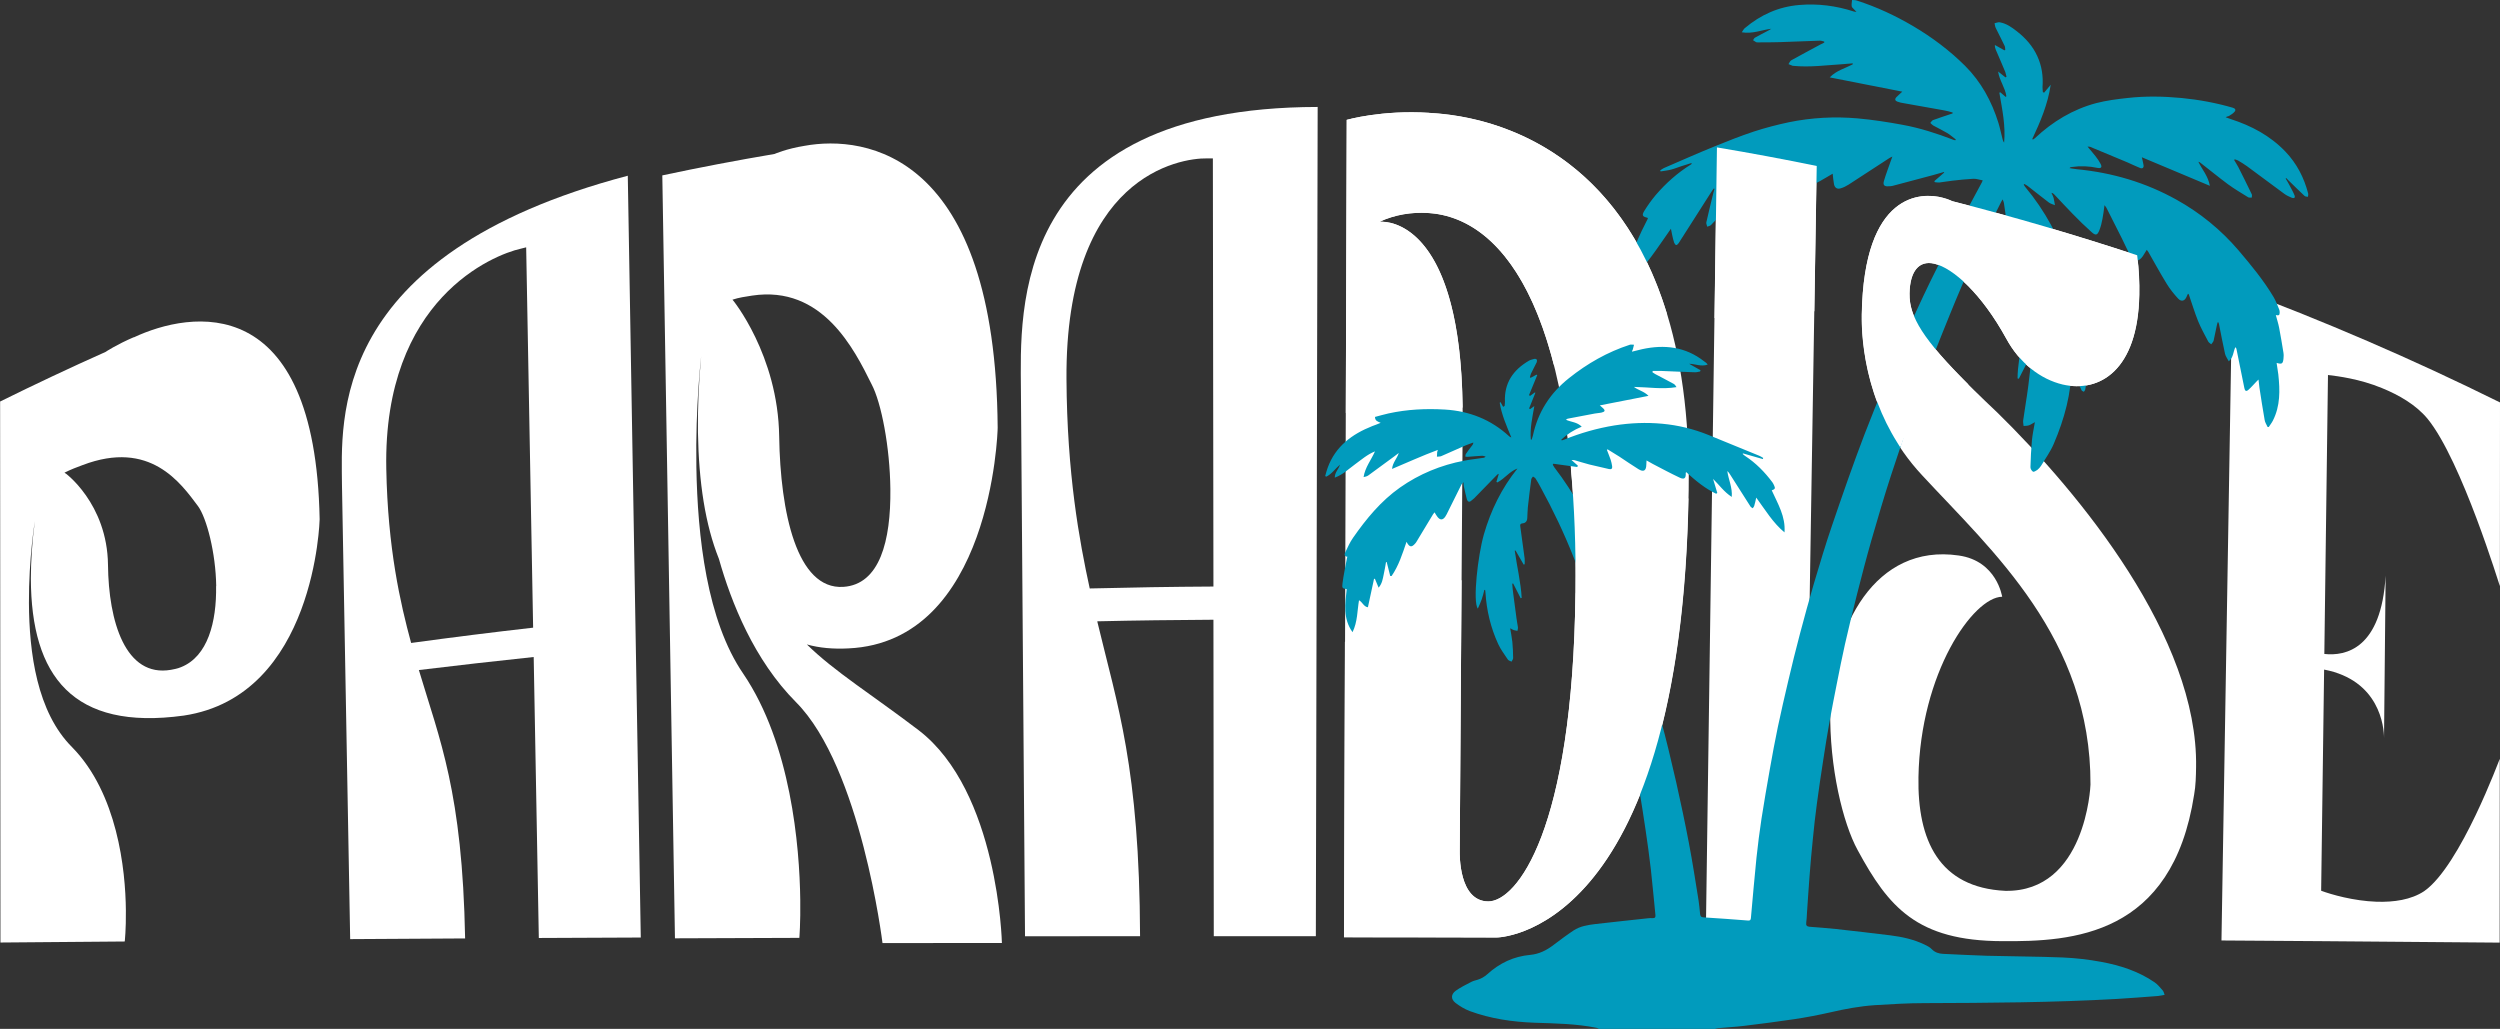 <svg width="260" height="107" viewBox="0 0 260 107" fill="none" xmlns="http://www.w3.org/2000/svg">
<rect x="0" y="0" width="260" height="107" fill="#333333" stroke="none"/>
<g clip-path="url(#clip0_60_1659)">
<path d="M13.909 35.089C19.797 32.332 32.793 30.082 33.243 54.001C33.243 54.025 32.805 72.37 19.11 74.421C7.582 76.011 3.234 70.32 3.21 60.163C3.21 58.384 3.341 56.334 3.625 54.213C3.625 54.213 2.985 58.078 3.009 62.697C3.033 67.869 3.838 74.055 7.499 77.708C12.203 82.504 13.056 90.41 13.091 94.687C13.115 96.678 12.973 97.915 12.973 97.915C8.66 97.951 4.36 97.986 0.047 98.022C0.035 79.263 0.024 60.517 0.012 41.758C3.637 39.968 7.286 38.247 10.959 36.609C10.959 36.609 12.108 35.843 13.92 35.066L13.909 35.089ZM22.486 60.953C22.439 57.512 21.491 53.859 20.59 52.634C18.79 50.23 15.615 45.694 8.589 48.369C8.009 48.581 7.357 48.828 6.705 49.158C6.705 49.099 11.16 52.34 11.231 58.749C11.29 64.617 13.032 70.485 17.783 69.66C18.079 69.601 18.446 69.543 18.813 69.389C21.621 68.282 22.533 64.664 22.474 60.953H22.486Z" fill="white"/>
<path d="M65.29 18.287C65.74 44.692 66.19 71.098 66.641 97.503C63.11 97.515 59.568 97.538 56.037 97.55C55.859 87.806 55.682 78.061 55.504 68.329C51.512 68.753 47.531 69.201 43.562 69.684C45.73 76.954 48.088 82.362 48.372 97.597C44.391 97.621 40.399 97.644 36.418 97.668C36.418 97.668 35.696 57.347 35.565 50.454C35.53 43.844 34.037 26.523 65.29 18.275V18.287ZM55.445 65.265C55.208 52.08 54.959 38.895 54.722 25.722C54.722 25.722 54.497 25.781 54.118 25.875C51.393 26.488 39.83 31.024 40.174 48.757C40.328 57.041 41.631 62.72 42.757 66.868C46.974 66.29 51.204 65.76 55.445 65.277V65.265Z" fill="white"/>
<path d="M104.197 98.069C100.062 98.069 95.927 98.069 91.781 98.08C91.781 98.08 89.541 79.817 82.789 73.03C78.417 68.635 76.047 62.649 74.768 58.125C73.346 54.578 72.671 50.148 72.588 44.987C72.552 42.513 72.659 39.908 72.92 37.069C72.92 37.069 72.316 42.23 72.422 48.569C72.541 55.78 73.512 64.558 77.303 70.073C82.255 77.378 83.156 87.994 83.227 93.579C83.263 95.995 83.132 97.538 83.132 97.538C78.82 97.55 74.507 97.562 70.195 97.585C69.757 71.133 69.318 44.681 68.88 18.24C72.754 17.415 76.64 16.673 80.549 16.013C80.549 16.013 81.77 15.471 83.677 15.165C90.027 14.01 103.545 15.93 103.758 44.48C103.758 44.963 103.083 66.75 88.238 67.433C86.651 67.516 85.205 67.386 83.914 67.021C86.757 69.825 90.726 72.276 95.536 75.94C103.853 82.315 104.197 98.08 104.197 98.057V98.069ZM78.227 30.741C77.54 30.848 76.853 30.942 76.178 31.166C76.178 31.142 80.917 36.904 81.035 45.388C81.154 53.27 82.86 61.342 87.705 61.035C91.496 60.788 92.657 56.251 92.598 50.867C92.551 46.507 91.662 41.876 90.643 39.956C88.843 36.327 85.537 29.646 78.227 30.741Z" fill="white"/>
<path d="M137.037 11.123C136.978 39.873 136.907 68.612 136.848 97.362C133.305 97.362 129.775 97.362 126.233 97.362C126.221 86.392 126.209 75.422 126.197 64.452C122.169 64.476 118.141 64.523 114.113 64.617C116.21 73.384 118.508 79.793 118.567 97.362C114.575 97.362 110.594 97.362 106.602 97.374C106.602 97.374 106.246 48.781 106.175 40.474C106.128 32.462 104.979 11.17 137.037 11.123ZM126.197 61C126.173 46.153 126.161 31.319 126.138 16.473C126.138 16.473 125.901 16.473 125.522 16.473C122.738 16.425 110.772 18.264 110.914 39.437C110.973 49.264 112.241 56.192 113.331 61.2C117.62 61.094 121.908 61.023 126.197 61Z" fill="white"/>
<path d="M148.636 11.748C159.393 12.302 176.074 19.901 175.624 50.984C174.961 97.48 155.59 97.527 155.59 97.491C150.318 97.491 145.058 97.48 139.786 97.468C139.881 69.13 139.964 40.804 140.059 12.466C140.059 12.466 143.696 11.418 148.636 11.736V11.748ZM163.86 61.648C164.168 33.511 156.822 22.647 148.494 22.152C146.8 22.058 145.106 22.317 143.482 23.059C143.482 23.059 143.565 23.059 143.791 23.071C145.485 23.118 152.261 24.673 152.119 43.821C151.965 65.701 151.811 88.501 151.811 88.501C151.811 88.843 151.704 93.745 154.785 93.756C157.723 93.756 163.587 86.451 163.848 61.648H163.86Z" fill="white"/>
<path d="M187.637 97.585C184.225 97.574 180.813 97.562 177.401 97.55C177.78 70.143 178.171 42.724 178.551 15.318C182.022 15.895 185.481 16.543 188.929 17.25C188.502 44.032 188.064 70.803 187.637 97.585Z" fill="white"/>
<path d="M222.48 30.659C222.338 38.53 218.334 40.863 214.507 39.991C212.185 39.437 210.029 37.764 208.643 35.207C206.095 30.553 203.11 27.866 201.143 27.419C199.556 27.053 198.632 28.22 198.584 30.517C198.525 33.428 200.622 36.197 207.742 42.925C216.343 51.361 228.617 66.314 228.392 79.782C228.38 80.701 228.356 81.726 228.191 82.633C225.916 97.362 215.514 97.939 208.228 97.88C199.354 97.856 196.404 94.333 193.194 88.407C191.665 85.614 190.244 79.793 190.35 73.82C190.493 65.147 195.03 56.511 203.702 57.771C207.695 58.337 208.216 62.06 208.228 62.06C205.219 62.096 199.71 69.955 199.52 80.819C199.402 87.382 201.653 92.319 208.56 92.648C216.912 92.778 217.41 81.785 217.41 81.596C217.469 66.385 207.197 57.312 199.923 49.453C193.987 43.113 193.573 35.337 193.62 32.709C193.833 19.948 199.852 19.984 202.032 20.573C202.636 20.726 203.015 20.926 203.015 20.926C209.472 22.576 215.893 24.461 222.255 26.558C222.456 28.067 222.504 29.422 222.48 30.671V30.659Z" fill="white"/>
<path d="M259.976 78.933C259.976 85.296 259.976 91.671 259.964 98.033C253.756 97.974 247.536 97.927 241.328 97.88C237.893 97.857 234.469 97.833 231.033 97.809C231.412 75.151 231.791 52.493 232.159 29.834C241.589 33.334 250.889 37.34 260 41.853C260 48.215 260 54.59 259.988 60.953C259.988 61.047 256.031 47.921 252.465 43.55C251.245 42.077 249.444 41.063 247.714 40.356C245.392 39.402 243.129 39.119 242.11 39.001C241.98 48.675 241.85 58.349 241.731 68.011C243.959 68.258 247.667 67.469 248.105 59.869C248.046 65.501 247.987 71.121 247.939 76.754C247.939 75.611 247.489 70.744 241.708 69.637C241.601 77.307 241.506 84.978 241.4 92.637C242.442 93.026 244.764 93.697 247.157 93.78C248.958 93.839 250.759 93.579 252.109 92.684C255.889 90.056 259.988 78.827 259.976 78.922V78.933ZM247.927 77.013C247.927 76.93 247.927 76.848 247.927 76.765C247.927 76.93 247.927 77.013 247.927 77.013Z" fill="white"/>
<path d="M166.276 107C166.205 106.965 166.134 106.906 166.051 106.894C163.931 106.47 161.774 106.434 159.606 106.364C157.308 106.281 155.022 105.951 152.854 105.15C152.32 104.95 151.823 104.643 151.373 104.302C150.875 103.913 150.887 103.406 151.408 103.029C151.906 102.676 152.463 102.405 153.008 102.122C153.209 102.016 153.446 101.957 153.659 101.898C154.05 101.78 154.37 101.592 154.678 101.321C155.946 100.166 157.427 99.459 159.156 99.306C160.057 99.223 160.839 98.835 161.561 98.281C162.248 97.762 162.936 97.244 163.646 96.772C164.322 96.325 165.127 96.195 165.921 96.101C167.746 95.889 169.57 95.7 171.394 95.5C171.56 95.476 171.726 95.476 171.892 95.488C172.129 95.488 172.188 95.382 172.165 95.158C171.999 93.579 171.868 92.001 171.691 90.433C171.537 89.043 171.335 87.664 171.134 86.274C170.932 84.907 170.719 83.54 170.494 82.174C170.293 81.031 170.079 79.876 169.842 78.745C169.57 77.437 169.286 76.117 168.978 74.821C168.646 73.419 168.326 72.017 167.923 70.638C167.331 68.564 166.727 66.479 166.04 64.429C165.305 62.261 164.511 60.128 163.67 57.995C162.675 55.462 161.502 53.011 160.199 50.631C160.045 50.336 159.879 50.053 159.701 49.771C159.642 49.676 159.524 49.629 159.429 49.559C159.37 49.653 159.263 49.747 159.251 49.853C159.121 50.819 159.002 51.786 158.896 52.764C158.86 53.141 158.86 53.506 158.836 53.883C158.825 54.189 158.659 54.401 158.362 54.425C158.09 54.449 158.078 54.578 158.114 54.79C158.268 55.886 158.422 56.994 158.564 58.089C158.588 58.278 158.564 58.478 158.564 58.679C158.528 58.69 158.505 58.714 158.469 58.726C158.185 58.231 157.9 57.748 157.616 57.253C157.592 57.253 157.557 57.253 157.533 57.265C157.758 58.902 158.161 60.529 158.256 62.178C158.22 62.19 158.185 62.202 158.149 62.213C157.889 61.707 157.628 61.188 157.367 60.682C157.332 60.682 157.308 60.705 157.273 60.705C157.296 61.023 157.32 61.353 157.367 61.671C157.486 62.567 157.604 63.462 157.723 64.358C157.758 64.653 157.829 64.947 157.865 65.242C157.877 65.359 157.829 65.489 157.818 65.607C157.699 65.583 157.569 65.572 157.45 65.536C157.332 65.501 157.225 65.43 157.059 65.336C157.142 65.866 157.237 66.314 157.284 66.762C157.344 67.315 157.355 67.881 157.367 68.435C157.367 68.564 157.261 68.682 157.201 68.812C157.071 68.741 156.893 68.706 156.822 68.6C156.467 68.07 156.076 67.551 155.815 66.986C155.033 65.289 154.607 63.498 154.488 61.636C154.488 61.542 154.465 61.447 154.453 61.353C154.429 61.353 154.394 61.353 154.37 61.353C154.287 61.683 154.216 62.013 154.097 62.331C153.991 62.638 153.849 62.944 153.695 63.297C153.15 62.59 153.695 57.771 154.323 55.58C155.045 53.07 156.171 50.772 157.818 48.722C156.988 49.028 156.491 49.771 155.732 50.171C155.697 50.16 155.661 50.136 155.626 50.124C155.709 49.853 155.78 49.594 155.863 49.323C155.851 49.311 155.839 49.299 155.815 49.276C155.732 49.358 155.638 49.429 155.555 49.523C154.808 50.289 154.062 51.055 153.316 51.821C153.233 51.903 153.126 51.974 153.031 52.057C152.806 52.281 152.628 52.163 152.557 51.939C152.427 51.491 152.344 51.02 152.237 50.56C152.214 50.454 152.214 50.348 152.202 50.148C152.083 50.277 152.024 50.325 151.989 50.395C151.479 51.432 150.958 52.469 150.449 53.494C150.401 53.588 150.354 53.671 150.295 53.753C150.046 54.095 149.785 54.107 149.513 53.777C149.394 53.636 149.311 53.471 149.193 53.282C149.122 53.376 149.074 53.423 149.039 53.482C148.47 54.425 147.901 55.368 147.333 56.31C147.297 56.381 147.25 56.44 147.202 56.499C146.811 56.958 146.586 56.935 146.278 56.346C145.852 57.606 145.461 58.843 144.726 59.904C144.679 59.904 144.632 59.904 144.584 59.904L144.217 58.455H144.146C144.063 58.891 144.004 59.35 143.897 59.786C143.802 60.21 143.755 60.67 143.376 61.118C143.234 60.764 143.115 60.481 142.997 60.21C142.961 60.21 142.937 60.199 142.902 60.187C142.689 61.165 142.487 62.143 142.262 63.156C141.824 63.097 141.705 62.626 141.338 62.425C141.148 63.521 141.196 64.653 140.663 65.748C139.644 64.311 139.893 62.791 140.058 61.271C139.608 61.188 139.561 61.176 139.62 60.67C139.727 59.81 139.916 58.961 140.07 58.113C140.07 58.054 140.106 57.983 140.13 57.901C139.798 57.877 139.81 57.642 139.904 57.453C140.153 56.935 140.39 56.393 140.722 55.921C142.096 53.954 143.613 52.104 145.603 50.702C147.617 49.288 149.856 48.369 152.273 47.909C152.936 47.779 153.612 47.721 154.275 47.614C154.346 47.614 154.417 47.579 154.512 47.485C154.382 47.45 154.24 47.391 154.109 47.402C153.624 47.426 153.138 47.473 152.652 47.508C152.569 47.508 152.486 47.508 152.403 47.497C152.403 47.402 152.403 47.296 152.439 47.226C152.652 46.907 152.889 46.601 153.126 46.295C153.173 46.224 153.221 46.165 153.221 46.024C152.948 46.13 152.676 46.212 152.403 46.33C151.562 46.695 150.733 47.072 149.892 47.438C149.761 47.497 149.584 47.473 149.441 47.497C149.441 47.343 149.453 47.178 149.465 47.025C149.465 46.99 149.489 46.943 149.536 46.79C147.89 47.402 146.373 48.098 144.774 48.769C144.833 48.109 145.295 47.685 145.473 47.108C145.307 47.237 145.141 47.367 144.975 47.485C144.087 48.145 143.198 48.793 142.309 49.441C142.179 49.535 142.001 49.582 141.812 49.618C141.966 48.604 142.606 47.838 142.997 46.943C142.203 47.261 141.575 47.815 140.911 48.298C140.248 48.781 139.656 49.37 138.815 49.676C138.815 49.111 139.229 48.781 139.359 48.321C138.874 48.734 138.518 49.288 137.938 49.57C137.902 49.547 137.855 49.535 137.819 49.511C137.902 49.217 137.973 48.922 138.08 48.64C138.886 46.424 140.603 45.152 142.712 44.315C142.997 44.197 143.293 44.115 143.589 43.974C143.316 43.844 143.008 43.797 142.997 43.361C143.459 43.243 143.921 43.102 144.406 42.996C146.349 42.571 148.304 42.477 150.283 42.595C152.818 42.748 155.057 43.632 156.941 45.364C157 45.423 157.071 45.47 157.178 45.494C156.692 44.315 156.171 43.149 155.969 41.888C155.993 41.864 156.029 41.841 156.052 41.817C156.147 41.982 156.23 42.147 156.325 42.312C156.372 42.277 156.431 42.242 156.479 42.218C156.491 42.088 156.514 41.947 156.514 41.817C156.42 39.85 157.355 38.483 159.002 37.517C159.168 37.422 159.369 37.375 159.559 37.328C159.642 37.304 159.784 37.328 159.82 37.399C159.867 37.458 159.843 37.587 159.82 37.67C159.63 38.07 159.417 38.447 159.227 38.848C159.168 38.966 159.156 39.107 159.109 39.237C159.133 39.26 159.156 39.272 159.18 39.296C159.381 39.19 159.583 39.084 159.796 38.966L159.879 39.001C159.595 39.696 159.298 40.403 159.014 41.099C159.05 41.122 159.085 41.146 159.133 41.169C159.298 41.051 159.452 40.934 159.618 40.816C159.642 40.816 159.666 40.839 159.678 40.851C159.464 41.393 159.239 41.935 159.026 42.477C159.061 42.501 159.097 42.524 159.133 42.548C159.251 42.454 159.37 42.371 159.571 42.23C159.358 43.432 159.109 44.551 159.204 45.706C159.227 45.706 159.263 45.717 159.287 45.729C159.334 45.588 159.381 45.458 159.417 45.317C159.938 42.866 161.206 40.886 163.184 39.319C165.092 37.799 167.177 36.609 169.499 35.855C169.629 35.808 169.795 35.855 169.937 35.855C169.89 36.02 169.854 36.197 169.807 36.362C169.795 36.421 169.736 36.456 169.724 36.574C170.079 36.492 170.423 36.397 170.778 36.315C173.1 35.808 175.28 36.056 177.211 37.564C177.354 37.67 177.496 37.752 177.602 37.917C176.903 38.165 176.311 37.835 175.671 37.835C176.062 38.059 176.453 38.282 176.856 38.506C176.844 38.553 176.832 38.589 176.809 38.636C176.643 38.66 176.477 38.718 176.311 38.718C175.126 38.683 173.942 38.624 172.757 38.577C172.461 38.577 172.165 38.577 171.88 38.577C171.88 38.624 171.857 38.671 171.857 38.718C171.951 38.777 172.034 38.836 172.129 38.895C172.769 39.237 173.42 39.567 174.06 39.92C174.179 39.979 174.262 40.109 174.356 40.262C172.875 40.509 171.406 40.262 169.925 40.238C170.387 40.592 170.992 40.698 171.442 41.169C169.748 41.499 168.113 41.829 166.383 42.159C166.549 42.312 166.62 42.371 166.703 42.442C166.964 42.678 166.928 42.819 166.584 42.901C166.348 42.96 166.099 42.96 165.862 43.007C164.926 43.184 164.002 43.361 163.066 43.538C163.007 43.538 162.959 43.596 162.853 43.655C163.409 43.903 164.025 43.891 164.499 44.374C163.682 44.704 162.983 45.152 162.379 45.717C162.379 45.741 162.402 45.776 162.414 45.8C162.509 45.776 162.604 45.753 162.687 45.717C164.369 45.034 166.099 44.539 167.9 44.245C169.546 43.985 171.205 43.915 172.864 44.068C174.522 44.221 176.133 44.61 177.674 45.234C179.427 45.953 181.18 46.672 182.946 47.391C183.1 47.45 183.23 47.544 183.372 47.626C183.36 47.662 183.348 47.709 183.337 47.744L181.275 47.155C181.275 47.155 181.251 47.19 181.24 47.214C181.322 47.285 181.405 47.367 181.5 47.426C182.614 48.157 183.526 49.087 184.32 50.148C184.391 50.242 184.45 50.36 184.498 50.466C184.652 50.784 184.616 50.878 184.261 50.996C184.889 52.386 185.718 53.73 185.587 55.368C184.391 54.378 183.597 53.046 182.649 51.75C182.566 52.104 182.519 52.363 182.436 52.622C182.412 52.705 182.341 52.775 182.282 52.858C182.199 52.799 182.093 52.752 182.045 52.669C181.334 51.562 180.635 50.454 179.936 49.358C179.853 49.229 179.77 49.099 179.64 48.993C179.759 49.877 180.185 50.702 180.102 51.68C179.297 51.161 178.799 50.431 178.159 49.806L178.598 51.267C178.598 51.267 178.515 51.326 178.479 51.35C177.306 50.796 176.323 49.971 175.363 49.099C175.34 49.146 175.304 49.17 175.316 49.193C175.351 49.735 175.174 49.9 174.688 49.676C173.74 49.229 172.816 48.734 171.892 48.251C171.691 48.145 171.501 48.027 171.24 47.886C171.24 48.074 171.217 48.204 171.217 48.333C171.205 48.958 170.932 49.123 170.399 48.793C169.724 48.38 169.072 47.921 168.409 47.485C168.006 47.226 167.603 46.978 167.189 46.731C167.165 46.754 167.141 46.778 167.118 46.79C167.248 47.131 167.39 47.473 167.509 47.815C167.58 48.027 167.627 48.263 167.663 48.486C167.698 48.734 167.592 48.84 167.331 48.781C166.656 48.628 165.98 48.475 165.305 48.31C164.784 48.18 164.262 48.003 163.753 47.862C163.682 47.838 163.587 47.85 163.433 47.838C163.694 48.074 163.895 48.251 164.097 48.428C164.073 48.475 164.061 48.522 164.037 48.569C163.208 48.451 162.367 48.345 161.538 48.227C161.526 48.263 161.502 48.298 161.49 48.333C161.549 48.428 161.597 48.533 161.668 48.628C163.706 51.279 165.269 54.213 166.667 57.241C168.018 60.175 169.179 63.191 170.174 66.267C171.075 69.071 171.916 71.911 172.698 74.75C173.302 76.93 173.811 79.134 174.321 81.337C174.795 83.446 175.245 85.567 175.648 87.688C176.027 89.679 176.335 91.671 176.655 93.674C176.726 94.133 176.761 94.593 176.809 95.052C176.832 95.276 176.903 95.394 177.176 95.406C178.728 95.5 180.268 95.618 181.808 95.736C182.01 95.747 182.069 95.677 182.093 95.488C182.282 93.391 182.46 91.305 182.673 89.208C182.815 87.853 182.993 86.498 183.194 85.155C183.455 83.434 183.763 81.726 184.059 80.017C184.32 78.533 184.592 77.06 184.9 75.587C185.232 74.008 185.599 72.429 185.967 70.862C186.358 69.201 186.76 67.551 187.199 65.901C187.661 64.158 188.135 62.425 188.644 60.693C189.248 58.667 189.853 56.628 190.54 54.625C191.618 51.468 192.708 48.31 193.904 45.187C195.231 41.758 196.653 38.353 198.122 34.983C199.792 31.142 201.641 27.372 203.595 23.672C204.425 22.093 205.278 20.526 206.119 18.959C206.142 18.923 206.154 18.876 206.202 18.758C205.858 18.699 205.55 18.581 205.23 18.593C204.496 18.629 203.761 18.711 203.027 18.794C202.576 18.841 202.126 18.935 201.676 18.982C201.534 18.994 201.38 18.959 201.226 18.947C201.202 18.912 201.178 18.876 201.167 18.841L202.197 17.945C202.197 17.945 202.174 17.91 202.174 17.886C201.806 17.992 201.427 18.098 201.06 18.204C199.638 18.581 198.229 18.959 196.807 19.336C196.688 19.371 196.57 19.359 196.44 19.371C195.978 19.418 195.8 19.253 195.93 18.817C196.143 18.087 196.428 17.368 196.677 16.637C196.712 16.543 196.736 16.461 196.807 16.284C196.641 16.366 196.546 16.402 196.463 16.461C195.053 17.38 193.655 18.299 192.246 19.206C191.997 19.359 191.724 19.501 191.44 19.583C191.085 19.701 190.824 19.548 190.741 19.183C190.67 18.829 190.646 18.476 190.599 18.063C190.149 18.322 189.734 18.581 189.308 18.817C188.158 19.43 187.009 20.031 185.848 20.608C185.647 20.714 185.41 20.761 185.185 20.785C184.746 20.832 184.58 20.667 184.592 20.219C184.592 20.09 184.628 19.96 184.652 19.748C183.182 21.127 181.666 22.328 179.853 23.259C179.711 22.317 180.233 21.61 180.375 20.808C180.292 20.903 180.197 20.997 180.114 21.091C179.391 21.869 178.681 22.647 177.946 23.401C177.851 23.495 177.685 23.519 177.555 23.578C177.52 23.424 177.425 23.259 177.46 23.118C177.685 22.093 177.946 21.068 178.195 20.043C178.23 19.913 178.278 19.772 178.313 19.642C178.29 19.63 178.266 19.607 178.242 19.595C178.159 19.713 178.064 19.819 177.993 19.937C176.856 21.716 175.719 23.507 174.581 25.286C174.522 25.38 174.392 25.498 174.321 25.486C174.238 25.463 174.143 25.333 174.108 25.227C174.025 24.991 173.977 24.744 173.918 24.497C173.871 24.296 173.835 24.096 173.776 23.79C172.401 25.734 171.181 27.69 169.487 29.257C169.452 29.257 169.404 29.257 169.369 29.245C169.345 28.927 169.286 28.609 169.321 28.291C169.475 26.771 170.091 25.392 170.731 24.025C170.944 23.578 171.169 23.142 171.383 22.717C171.359 22.682 171.347 22.647 171.335 22.647C170.814 22.529 170.731 22.399 171.004 21.94C171.359 21.362 171.762 20.797 172.2 20.278C173.254 19.053 174.451 17.981 175.837 17.12C175.873 17.097 175.908 17.073 175.932 17.05C175.932 17.014 175.908 16.991 175.908 16.956C175.565 17.062 175.233 17.168 174.889 17.274C174.522 17.392 174.167 17.545 173.788 17.639C173.432 17.733 173.053 17.768 172.698 17.827C172.686 17.792 172.674 17.757 172.662 17.721C172.792 17.639 172.911 17.533 173.053 17.474C174.795 16.72 176.524 15.954 178.29 15.235C179.652 14.681 181.014 14.139 182.401 13.68C183.597 13.291 184.817 12.973 186.038 12.714C188.407 12.231 190.8 12.101 193.205 12.313C194.757 12.454 196.297 12.69 197.826 12.973C199.662 13.303 201.439 13.88 203.181 14.552C203.24 14.575 203.299 14.575 203.358 14.587L203.406 14.505C203.11 14.281 202.825 14.022 202.505 13.833C202.031 13.55 201.534 13.315 201.06 13.055C200.942 12.985 200.859 12.879 200.752 12.784C200.847 12.678 200.918 12.537 201.036 12.49C201.617 12.278 202.197 12.089 202.79 11.889C202.884 11.854 202.979 11.83 203.074 11.795C203.074 11.759 203.074 11.736 203.074 11.7C202.778 11.618 202.482 11.524 202.174 11.476C200.788 11.229 199.39 10.982 198.003 10.734C197.778 10.699 197.541 10.652 197.328 10.569C197.091 10.487 197.032 10.31 197.222 10.11C197.387 9.933 197.577 9.78 197.838 9.532C195.302 9.037 192.838 8.554 190.291 8.048C191.002 7.317 191.902 7.105 192.684 6.693V6.587C192.352 6.61 192.032 6.646 191.713 6.669C189.971 6.775 188.229 7.023 186.476 6.846C186.476 6.846 186.452 6.846 186.44 6.846C186.298 6.787 186.144 6.728 186.002 6.669C186.097 6.528 186.168 6.339 186.298 6.268C187.293 5.715 188.312 5.173 189.319 4.631C189.45 4.56 189.592 4.501 189.722 4.43C189.722 4.395 189.722 4.36 189.722 4.324C189.568 4.289 189.402 4.218 189.248 4.23C187.85 4.277 186.464 4.336 185.066 4.383C184.308 4.407 183.538 4.407 182.78 4.407C182.72 4.407 182.661 4.407 182.614 4.371C182.507 4.313 182.424 4.242 182.318 4.183C182.377 4.1 182.424 3.971 182.507 3.924C182.922 3.688 183.337 3.476 183.763 3.252C183.917 3.17 184.071 3.099 184.213 2.993C183.218 3.111 182.27 3.547 181.145 3.358C181.275 3.17 181.346 3.016 181.465 2.922C183.1 1.544 184.971 0.695 187.128 0.518C189.071 0.353 190.966 0.601 192.814 1.202C192.862 1.214 192.921 1.214 193.075 1.237C192.956 1.119 192.897 1.06 192.838 0.99C192.743 0.884 192.601 0.778 192.577 0.66C192.542 0.448 192.601 0.212 192.613 0C192.779 0.012 192.956 0 193.111 0.059C195.172 0.719 197.115 1.626 198.975 2.722C200.93 3.877 202.742 5.232 204.354 6.834C206.036 8.507 207.138 10.534 207.837 12.784C208.014 13.35 208.121 13.939 208.275 14.505C208.299 14.623 208.346 14.729 208.429 14.835C208.595 13.079 208.228 11.359 207.931 9.638C207.967 9.627 208.003 9.615 208.038 9.603C208.216 9.756 208.405 9.909 208.583 10.074C208.607 10.051 208.642 10.039 208.666 10.015C208.536 9.108 207.931 8.354 207.801 7.435C208.062 7.635 208.311 7.847 208.571 8.048C208.607 8.024 208.642 8.012 208.678 7.989C208.63 7.824 208.607 7.647 208.547 7.482C208.228 6.704 207.884 5.927 207.552 5.149C207.493 5.008 207.458 4.866 207.469 4.678C207.801 4.866 208.133 5.043 208.453 5.232C208.488 5.232 208.512 5.208 208.547 5.196C208.524 5.055 208.547 4.89 208.476 4.76C208.18 4.136 207.86 3.523 207.552 2.899C207.481 2.745 207.469 2.569 207.434 2.415C207.623 2.38 207.825 2.286 207.991 2.321C208.69 2.451 209.246 2.851 209.78 3.276C210.668 3.971 211.403 4.796 211.877 5.833C212.35 6.858 212.504 7.93 212.422 9.049C212.422 9.226 212.445 9.403 212.457 9.579C212.504 9.603 212.54 9.615 212.587 9.638C212.801 9.391 213.002 9.143 213.275 8.814C212.967 10.864 212.196 12.667 211.355 14.458C211.379 14.481 211.403 14.493 211.426 14.517C211.497 14.469 211.58 14.422 211.64 14.363C213.476 12.643 215.573 11.37 218.013 10.722C219.068 10.451 220.158 10.31 221.248 10.192C223.12 9.98 225.003 10.015 226.887 10.192C228.7 10.369 230.477 10.699 232.218 11.206C232.491 11.288 232.55 11.453 232.384 11.63C232.242 11.806 232.029 11.924 231.827 12.054C231.733 12.113 231.602 12.101 231.472 12.195C231.65 12.254 231.816 12.325 231.993 12.384C234.149 13.079 236.104 14.116 237.68 15.765C238.865 17.003 239.623 18.476 240.049 20.125C240.073 20.231 240.038 20.349 240.026 20.467C239.907 20.443 239.741 20.455 239.67 20.372C239.102 19.842 238.557 19.3 238.012 18.77C237.929 18.688 237.858 18.605 237.775 18.523C237.751 18.534 237.727 18.558 237.704 18.57C237.81 18.747 237.929 18.923 238.023 19.112C238.225 19.501 238.45 19.878 238.616 20.278C238.734 20.549 238.616 20.667 238.331 20.561C238.071 20.455 237.798 20.325 237.573 20.16C236.27 19.206 234.991 18.24 233.687 17.285C233.391 17.073 233.083 16.885 232.763 16.696C232.657 16.637 232.538 16.614 232.42 16.567C232.396 16.59 232.372 16.614 232.349 16.637C232.491 16.885 232.657 17.132 232.787 17.38C233.261 18.322 233.735 19.265 234.185 20.208C234.232 20.302 234.185 20.431 234.185 20.549C234.055 20.549 233.901 20.573 233.806 20.514C233.107 20.078 232.384 19.654 231.721 19.171C230.737 18.44 229.79 17.663 228.818 16.908C228.771 16.873 228.712 16.838 228.629 16.826C229.02 17.627 229.647 18.311 229.825 19.324C227.432 18.322 225.134 17.356 222.752 16.355C222.823 16.696 222.895 16.932 222.93 17.179C222.966 17.45 222.812 17.568 222.575 17.474C222.124 17.297 221.686 17.073 221.248 16.885C219.956 16.343 218.665 15.801 217.374 15.271C217.314 15.247 217.243 15.259 217.101 15.247C217.421 15.624 217.694 15.942 217.954 16.272C218.144 16.52 218.321 16.767 218.464 17.05C218.641 17.392 218.523 17.533 218.144 17.462C217.255 17.274 216.367 17.238 215.466 17.368C215.383 17.368 215.3 17.392 215.229 17.486C215.49 17.521 215.762 17.58 216.035 17.604C219.684 17.957 223.143 18.982 226.342 20.761C228.806 22.128 230.963 23.884 232.799 26.028C234.114 27.572 235.405 29.139 236.448 30.883C236.685 31.283 236.851 31.731 237.028 32.167C237.076 32.261 237.088 32.379 237.088 32.485C237.088 32.78 237.005 32.839 236.685 32.768C236.803 33.216 236.945 33.64 237.028 34.076C237.194 34.936 237.336 35.808 237.478 36.68C237.514 36.892 237.502 37.128 237.478 37.34C237.419 37.835 237.301 37.905 236.768 37.74C236.827 38.165 236.898 38.553 236.945 38.942C237.123 40.592 237.159 42.218 236.377 43.75C236.258 43.985 236.092 44.186 235.95 44.41C235.915 44.41 235.879 44.41 235.832 44.41C235.725 44.162 235.559 43.938 235.524 43.679C235.322 42.56 235.156 41.428 234.979 40.297C234.943 40.05 234.919 39.802 234.884 39.472C234.777 39.579 234.718 39.638 234.659 39.696C234.386 39.979 234.126 40.285 233.83 40.545C233.604 40.745 233.474 40.663 233.415 40.368C233.142 39.001 232.858 37.634 232.586 36.268C232.586 36.232 232.538 36.197 232.479 36.103C232.242 36.597 232.289 37.163 231.792 37.575C231.65 37.293 231.46 37.057 231.401 36.786C231.176 35.785 230.986 34.759 230.785 33.746C230.773 33.675 230.749 33.605 230.726 33.534C230.69 33.534 230.666 33.534 230.631 33.522C230.607 33.628 230.572 33.746 230.548 33.852C230.441 34.382 230.335 34.913 230.216 35.431C230.181 35.572 230.05 35.678 229.967 35.808C229.861 35.714 229.707 35.631 229.647 35.502C229.28 34.806 228.901 34.123 228.605 33.404C228.238 32.485 227.953 31.543 227.633 30.612C227.633 30.6 227.598 30.588 227.55 30.541C227.503 30.647 227.456 30.73 227.42 30.824C227.242 31.295 226.875 31.425 226.532 31.06C226.093 30.588 225.679 30.07 225.347 29.528C224.672 28.432 224.056 27.301 223.416 26.181C223.38 26.123 223.321 26.064 223.262 25.981C223.12 26.229 222.989 26.441 222.847 26.653C222.444 27.23 221.959 27.254 221.603 26.653C221.26 26.064 220.999 25.439 220.691 24.826C220.158 23.754 219.613 22.682 219.068 21.61C219.032 21.539 218.973 21.48 218.866 21.339C218.795 21.881 218.748 22.328 218.653 22.776C218.582 23.165 218.487 23.554 218.345 23.919C218.132 24.473 217.954 24.532 217.516 24.131C216.841 23.53 216.189 22.894 215.561 22.246C214.898 21.574 214.27 20.879 213.63 20.208C213.559 20.137 213.488 20.078 213.346 20.054C213.429 20.243 213.535 20.431 213.583 20.62C213.642 20.856 213.665 21.103 213.713 21.339C213.488 21.244 213.239 21.186 213.061 21.044C212.327 20.49 211.604 19.901 210.87 19.336C210.763 19.253 210.644 19.206 210.538 19.135L210.467 19.194C210.514 19.277 210.562 19.371 210.621 19.442C212.682 21.904 214.163 24.685 215.194 27.713C215.834 29.599 216.272 31.531 216.568 33.51C216.888 35.62 217.054 37.729 216.947 39.861C216.947 40.085 216.9 40.297 216.864 40.509C216.852 40.592 216.769 40.663 216.722 40.745C216.639 40.698 216.521 40.663 216.485 40.592C216.307 40.203 216.13 39.814 215.999 39.402C215.857 38.966 215.774 38.506 215.668 38.059C215.644 37.976 215.597 37.905 215.526 37.764C215.478 37.905 215.443 37.976 215.443 38.047C215.443 40.886 214.696 43.573 213.594 46.153C213.251 46.966 212.718 47.697 212.256 48.463C212.161 48.616 212.019 48.757 211.877 48.875C211.746 48.969 211.497 49.111 211.426 49.052C211.284 48.958 211.154 48.734 211.166 48.569C211.189 47.65 211.237 46.719 211.32 45.8C211.379 45.187 211.509 44.586 211.628 43.903C211.379 44.032 211.213 44.162 211.012 44.233C210.834 44.292 210.644 44.28 210.455 44.303C210.443 44.115 210.384 43.926 210.408 43.738C210.573 42.536 210.787 41.346 210.941 40.144C211.071 39.166 211.166 38.176 211.272 37.187C211.272 37.104 211.272 37.022 211.213 36.927C210.798 37.752 210.372 38.565 209.957 39.39C209.91 39.378 209.874 39.367 209.827 39.355C209.827 38.082 210.088 36.833 210.289 35.572C210.479 34.323 210.716 33.074 210.893 31.814C210.384 32.58 210.088 33.475 209.448 34.135C209.412 34.135 209.389 34.111 209.353 34.111C209.353 33.828 209.329 33.546 209.353 33.275C209.531 31.873 209.72 30.482 209.898 29.092C209.945 28.727 210.005 28.349 210.064 27.984C210.099 27.796 210.017 27.76 209.851 27.749C209.199 27.69 208.962 27.442 208.927 26.782C208.879 25.922 208.891 25.062 208.82 24.202C208.725 23.165 208.547 22.14 208.405 21.103C208.393 20.997 208.334 20.903 208.275 20.738C208.168 20.915 208.109 21.009 208.062 21.115C206.131 24.933 204.354 28.821 202.754 32.792C201.641 35.525 200.551 38.282 199.532 41.051C198.525 43.809 197.601 46.589 196.688 49.37C195.954 51.621 195.29 53.883 194.639 56.145C194.106 58.007 193.62 59.88 193.146 61.742C192.696 63.486 192.281 65.242 191.878 66.997C191.57 68.352 191.31 69.707 191.037 71.062C190.777 72.382 190.516 73.69 190.279 75.01C190.042 76.329 189.829 77.661 189.627 78.98C189.39 80.524 189.154 82.067 188.952 83.611C188.786 84.825 188.656 86.038 188.537 87.252C188.407 88.536 188.289 89.821 188.194 91.093C188.087 92.401 188.016 93.709 187.921 95.017C187.898 95.323 187.898 95.63 187.85 95.936C187.803 96.231 187.898 96.36 188.206 96.384C189.118 96.454 190.042 96.525 190.954 96.619C192.85 96.831 194.734 97.043 196.617 97.279C197.826 97.432 199.01 97.692 200.124 98.222C200.397 98.351 200.693 98.493 200.906 98.717C201.238 99.058 201.629 99.176 202.067 99.2C203.595 99.27 205.124 99.353 206.64 99.4C209.27 99.471 211.888 99.471 214.519 99.577C215.857 99.636 217.208 99.789 218.535 100.036C220.513 100.402 222.409 101.014 224.091 102.169C224.411 102.393 224.66 102.711 224.92 103.006C225.015 103.112 225.051 103.277 225.122 103.465C224.861 103.512 224.648 103.559 224.435 103.583C223.013 103.689 221.591 103.807 220.158 103.889C213.5 104.266 206.83 104.302 200.16 104.325C198.43 104.325 196.7 104.431 194.982 104.537C193.43 104.643 191.89 104.926 190.374 105.28C189.118 105.562 187.85 105.81 186.571 105.998C184.829 106.258 183.088 106.482 181.346 106.694C180.458 106.8 179.557 106.847 178.669 106.929C178.515 106.941 178.373 107 178.23 107.047H166.395L166.276 107Z" fill="#019BBD"/>
<path d="M152.107 42.395C151.906 24.591 145.437 23.106 143.791 23.059C143.554 23.059 143.483 23.047 143.483 23.047C145.106 22.305 146.8 22.046 148.494 22.14C153.873 22.458 158.825 27.112 161.597 37.929C161.739 37.505 161.917 37.092 162.13 36.703C162.26 36.48 162.414 36.291 162.58 36.091C162.663 35.985 162.746 35.879 162.829 35.773C162.865 35.737 162.888 35.69 162.924 35.655C163.232 35.313 163.623 35.019 164.002 34.759C164.701 34.276 165.507 33.958 166.312 33.687C168.539 32.945 170.968 32.709 173.361 32.638C168.504 16.696 156.846 12.16 148.636 11.736C143.696 11.418 140.059 12.466 140.059 12.466C140.023 22.623 139.999 32.78 139.964 42.948C143.802 41.558 148.044 42.194 152.119 42.395H152.107Z" fill="white"/>
<path d="M169.452 50.065C168.409 49.7 167.367 49.346 166.289 49.099C166.075 49.052 165.85 49.005 165.625 48.958C165.483 48.934 165.329 48.899 165.187 48.875C164.867 48.828 164.891 48.828 165.27 48.875C164.831 48.71 164.156 48.804 163.694 48.816C163.587 48.816 163.481 48.816 163.374 48.793C163.73 52.61 163.907 56.864 163.848 61.636C163.576 86.439 157.711 93.732 154.785 93.744C151.693 93.732 151.811 88.831 151.811 88.489C151.811 88.489 151.894 75.834 152.001 60.328C150.437 61.33 148.909 62.367 147.321 63.344C144.987 64.782 142.499 65.972 139.869 66.75C139.834 76.989 139.81 87.24 139.774 97.479C145.046 97.479 150.307 97.479 155.579 97.503C155.579 97.538 174.7 97.468 175.589 51.844C173.468 51.514 171.466 50.772 169.452 50.065Z" fill="white"/>
<path d="M197.588 46.495C197.837 46.33 197.825 45.718 198.062 45.541C198.998 44.798 199.851 43.974 200.716 43.137C201.782 42.1 202.896 41.122 204.116 40.262C204.294 40.132 204.507 40.05 204.721 39.991C200.029 35.313 198.548 32.957 198.596 30.518C198.631 28.22 199.567 27.065 201.155 27.419C203.121 27.866 206.095 30.553 208.654 35.207C210.04 37.764 212.196 39.437 214.518 39.991C218.333 40.863 222.349 38.542 222.491 30.659C222.515 29.422 222.468 28.055 222.266 26.547C215.904 24.449 209.495 22.564 203.026 20.915C203.026 20.915 202.647 20.714 202.043 20.561C199.863 19.972 193.845 19.937 193.632 32.697C193.596 34.877 193.88 40.568 197.328 46.047L197.6 46.483L197.588 46.495Z" fill="white"/>
<path d="M188.692 32.356C188.775 27.325 188.858 22.293 188.94 17.262C185.493 16.555 182.034 15.907 178.562 15.33L178.313 33.075C181.773 32.874 185.232 32.627 188.692 32.368V32.356Z" fill="white"/>
</g>
<defs>
<clipPath id="clip0_60_1659">
<rect width="260" height="107" fill="white"/>
</clipPath>
</defs>
</svg>
